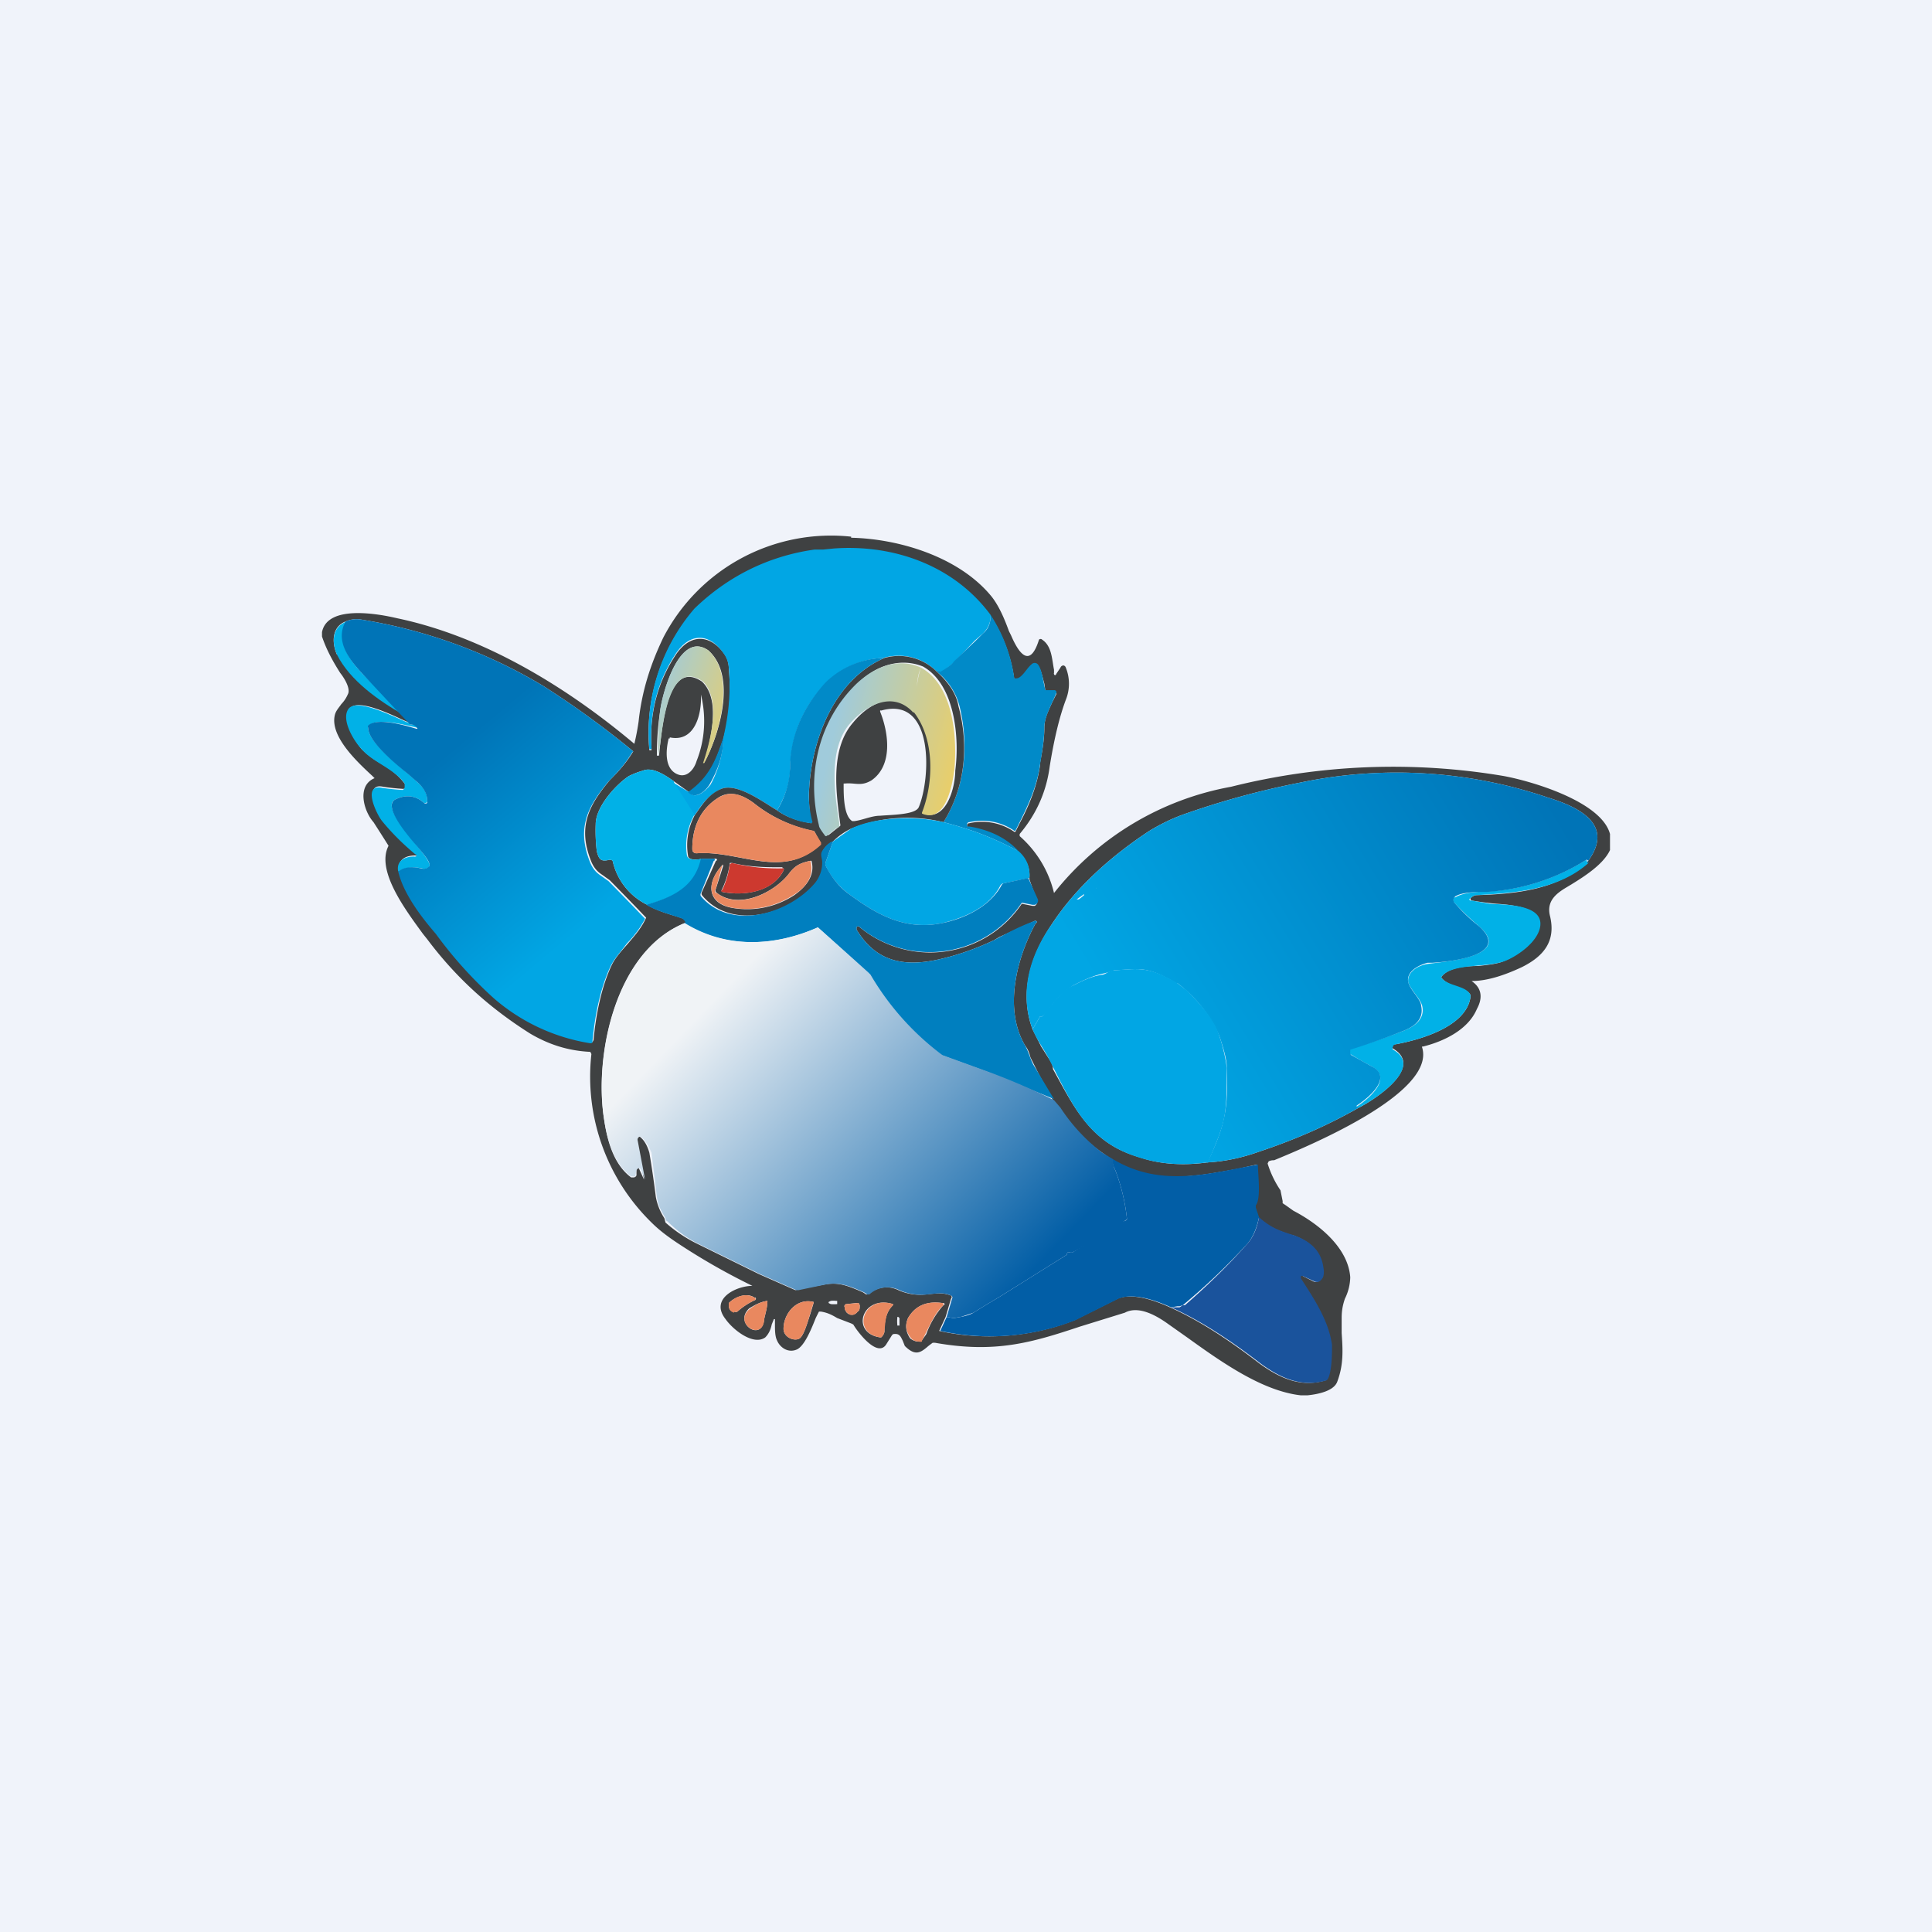 <!-- by TradingView --><svg width="18" height="18" viewBox="0 0 18 18" xmlns="http://www.w3.org/2000/svg"><path fill="#F0F3FA" d="M0 0h18v18H0z"/><path d="M7.93 5a1.76 1.76 0 0 0-1.75.94c-.12.25-.2.5-.23.78a2.16 2.16 0 0 1-.04.21c-.63-.53-1.4-1-2.21-1.17-.17-.04-.65-.13-.7.13v.04c.04.12.1.23.17.34.04.05.1.15.07.2a.3.3 0 0 1-.06.09c-.02.03-.05.06-.06.1-.05.2.21.44.35.57l.02.02c-.17.07-.1.31-.01.41a24.3 24.3 0 0 1 .14.22c-.12.23.16.6.32.82l.04.05c.27.36.58.64.96.88.17.1.35.16.56.17l.01.02a1.9 1.9 0 0 0 .56 1.57c.07.07.15.13.24.19a6.07 6.07 0 0 0 .7.4c-.15 0-.4.12-.25.31.07.1.26.25.37.17.03-.03.05-.07.06-.12l.02-.05h.01v.05c0 .05 0 .11.02.15.03.07.11.12.19.08.07-.04.13-.19.17-.29a2.94 2.94 0 0 1 .03-.06h.02c.06.01.1.03.15.06l.13.05.02.01c.04.07.23.32.31.18l.05-.08.01-.01c.06-.01.07.02.09.06l.02.05c.1.1.15.06.22 0a.99.99 0 0 1 .04-.03h.02c.56.1.9 0 1.35-.15l.42-.13c.13-.07.3.03.41.11l.17.12c.32.23.7.5 1.06.54h.06c.1-.01.25-.04.28-.13.06-.16.05-.3.04-.45v-.14c0-.07.01-.12.03-.18a.47.47 0 0 0 .05-.2c-.02-.28-.3-.5-.53-.62l-.07-.05-.03-.02v-.02l-.02-.1a.94.94 0 0 1-.12-.25l.01-.02a.1.1 0 0 1 .05-.01c.29-.12 1.51-.62 1.38-1.05a.01.01 0 0 1 0-.01h.01c.2-.05.42-.16.5-.35.06-.11.04-.2-.05-.26.14 0 .3-.05.47-.13.2-.1.32-.24.26-.48-.03-.13.05-.2.15-.26l.05-.03c.13-.08.3-.19.36-.32v-.15c-.08-.3-.72-.49-.99-.54a6.2 6.2 0 0 0-2.54.1 2.72 2.72 0 0 0-1.65.99 1.02 1.02 0 0 0-.32-.53v-.02c.16-.19.25-.4.28-.63.04-.25.09-.46.15-.62a.4.4 0 0 0 0-.3.03.03 0 0 0-.02-.02.03.03 0 0 0-.03.02l-.04.06a.01.01 0 0 1-.02 0 .01.01 0 0 1 0-.01v-.03c-.02-.1-.02-.22-.11-.28a.02.02 0 0 0-.03 0c-.09.29-.2.1-.26-.04l-.02-.04c-.04-.11-.09-.23-.16-.32-.3-.37-.86-.54-1.31-.55ZM6.42 7.39c.19-.14.25-.3.32-.51.06-.22.07-.43.05-.65a.25.25 0 0 0-.03-.12c-.13-.2-.33-.22-.47 0-.17.26-.24.55-.22.86v.02h-.02a1.76 1.76 0 0 1 .42-1.31c.31-.3.69-.49 1.12-.55H7.74l.03-.01c.56-.04 1.12.16 1.46.62a1.44 1.44 0 0 1 .22.59.02.02 0 0 0 .02 0c.04 0 .07-.05.1-.09a.77.77 0 0 1 .05-.05.04.04 0 0 1 .05.01c.03.04.04.1.06.17l.01.07h.08a.02.02 0 0 1 .02.01.02.02 0 0 1 0 .02l-.04.08c-.03.07-.07.14-.07.23 0 .11-.02.22-.04.33v.02c-.03.2-.1.37-.19.54l-.04.08h-.01a.53.53 0 0 0-.42-.08.02.02 0 0 0-.02.02v.02h.02c.18.03.34.1.46.23.08.07.11.16.1.25l.07.2a.04.04 0 0 1-.02.05h-.02l-.1-.02A1.03 1.03 0 0 1 8 8.63a.02.02 0 0 0-.02.01v.02c.18.3.44.35.76.28.18-.04.35-.1.52-.18l.05-.03.33-.15a.01.01 0 0 1 .01 0 .01.01 0 0 1 0 .02c-.18.33-.3.8-.1 1.14.03.04.04.07.05.11a7.36 7.36 0 0 0 .21.4l.06.07c.1.16.23.3.4.42l.1.07c.38.23.77.15 1.16.08l.18-.04v.01l.01.1c0 .1 0 .23-.03.27v.02l.03.09c.1.1.18.12.29.16l.04.01c.16.06.25.15.27.3.01.05 0 .09-.01.1-.02.03-.04.04-.07.03l-.1-.05a.02.02 0 0 0-.03 0v.02l.03.05c.12.18.23.36.26.57 0 .08 0 .25-.04.32l-.01.01c-.23.07-.43-.02-.62-.16-.26-.2-.54-.39-.83-.52-.13-.06-.35-.14-.49-.08l-.4.2a2.17 2.17 0 0 1-1.26.1l.06-.13.05-.17a.02.02 0 0 0 0-.03c-.08-.03-.13-.02-.23-.01a.5.5 0 0 1-.26-.04.25.25 0 0 0-.28.04h-.02l-.03-.02c-.14-.06-.23-.1-.37-.07a7.86 7.86 0 0 0-.26.05l-.34-.15-.57-.28a1.32 1.32 0 0 1-.3-.2l-.01-.04a.54.54 0 0 1-.08-.2 9.83 9.83 0 0 0-.06-.41c-.02-.07-.05-.12-.09-.15a.03.03 0 0 0-.03.02v.01l.07.37H6a66.96 66.96 0 0 0-.05-.11.02.02 0 0 0-.02.02v.05a.03.03 0 0 1-.03.02h-.02c-.16-.12-.22-.33-.25-.53-.1-.6.1-1.58.75-1.84.01 0 .02-.01 0-.03l-.01-.01-.06-.02c-.1-.03-.2-.06-.28-.11a.6.6 0 0 1-.32-.4c0-.01-.01-.02-.03-.02-.08.02-.1 0-.12-.08a1.64 1.64 0 0 1-.01-.25c0-.17.2-.38.31-.45a.75.75 0 0 1 .13-.05c.09-.04.22.05.29.1l.14.1ZM3.14 6.1c-.05-.11-.05-.26.08-.31a.26.26 0 0 1 .13-.02 4.75 4.75 0 0 1 1.71.62A8.54 8.54 0 0 1 5.9 7c-.06.1-.13.18-.22.27-.2.24-.3.44-.17.76.03.07.07.1.1.12l.07.05a30.8 30.8 0 0 1 .34.35c-.04.09-.1.16-.16.23s-.12.13-.16.21c-.1.21-.15.48-.17.7l-.01.02a1.8 1.8 0 0 1-.9-.42 3.9 3.9 0 0 1-.55-.6c-.13-.15-.3-.37-.35-.58-.02-.1.06-.14.15-.14a.01.01 0 0 0 .01 0 .01.01 0 0 0 0-.02c-.12-.1-.22-.2-.31-.31-.05-.06-.19-.35 0-.31a1.95 1.95 0 0 0 .19.02.03.03 0 0 0 .02-.03l-.01-.02a.71.71 0 0 0-.21-.18.84.84 0 0 1-.19-.14c-.06-.07-.19-.28-.11-.38.07-.09.35.04.5.11l.07.03c.02-.02 0-.05-.07-.1-.22-.12-.5-.31-.6-.55Zm3.42 1c.06-.2.16-.58-.02-.75-.3-.2-.36.34-.39.59l-.01.1h-.02v-.01c0-.14.01-.27.03-.4.02-.17.18-.76.45-.57.27.24.1.79-.04 1.05Zm-.32-.23c.24.05.3-.23.29-.4.05.2.04.42-.04.62-.02.07-.08.15-.16.13-.14-.04-.13-.22-.1-.34h.01Zm4.78.72a7.7 7.7 0 0 1 1.1-.3 4.38 4.38 0 0 1 2.3.14c.26.08.64.24.37.6-.27.26-.67.3-1.04.31a.09.09 0 0 0-.05.03v.01l.01.01a3.3 3.3 0 0 0 .23.03c.16.01.43.04.4.21-.01.14-.2.27-.32.32-.06.03-.16.04-.25.05-.14 0-.28.02-.34.1a.01.01 0 0 0 0 .01c.03.04.08.06.13.08.06.02.12.04.14.08v.02c-.04.28-.48.4-.7.44a.02.02 0 0 0-.02.04c.3.18-.2.49-.32.55-.3.17-.6.3-.93.41-.14.05-.3.09-.48.1-.22.03-.44.02-.64-.05-.45-.13-.6-.46-.8-.82 0-.04-.02-.07-.04-.1l-.07-.11-.08-.16c-.13-.35-.01-.7.18-.98.23-.35.56-.64.91-.87.1-.06.2-.11.31-.15Zm-4.15 4.63a.03.03 0 0 1-.03 0c-.04 0-.05-.03-.05-.06v-.02c.06-.06.17-.1.24-.05h.01a.02.02 0 0 1 0 .02.66.66 0 0 0-.17.11Zm.25.07c-.02.22-.29.04-.14-.1.05-.03.1-.06.17-.07 0 .06-.02.12-.03.17Zm.68-.17v.03a.32.32 0 0 1-.06 0l-.02-.01v-.01l.02-.01a.2.2 0 0 1 .05 0Zm-.35.35c-.05.03-.15-.01-.15-.09 0-.14.12-.29.28-.25v.01l-.03.1c-.03.09-.06.2-.1.23Zm.87-.31c-.06.06-.07.12-.08.2v.05a.1.1 0 0 1-.03.05H8.2c-.28-.04-.17-.4.12-.31Zm.26.34c-.03 0-.06 0-.1-.03-.04-.06-.05-.12-.02-.19.07-.12.18-.16.32-.14h.01a.01.01 0 0 1 0 .02.82.82 0 0 0-.16.27 3.7 3.7 0 0 1-.05.07Zm-.7-.35.1-.01H8l.01.02c0 .03 0 .05-.02.06a.07.07 0 0 1-.05.03.07.07 0 0 1-.05-.02.08.08 0 0 1-.02-.05.02.02 0 0 1 .02-.03Zm.5.2h-.02v-.01a.29.29 0 0 1 0-.06v-.01h.01l.01.01V12.34Z" fill="#3F4142"/><path d="M9.23 5.73c0 .08-.03.13-.07.17l-.08.07-.19.2-.12.1h-.02c0-.02-.02-.03-.02-.01a.5.5 0 0 0-.5-.13.8.8 0 0 0-.54.24c-.21.22-.32.48-.33.8 0 .13-.05.26-.12.38-.12-.07-.37-.26-.52-.2-.12.06-.18.14-.25.25l-.2-.31.15.09c.06.08.16-.02.2-.07a.98.98 0 0 0 .12-.44c.05-.22.07-.43.05-.65a.25.25 0 0 0-.04-.12c-.13-.2-.32-.22-.46 0-.17.26-.24.55-.22.86v.02h-.02a1.76 1.76 0 0 1 .42-1.31c.31-.3.69-.49 1.12-.55h.08l.1-.01c.56-.04 1.12.16 1.46.62Z" fill="#01A6E4"/><path d="M9.23 5.73a1.44 1.44 0 0 1 .22.59.02.02 0 0 0 .01 0h.01c.05 0 .1-.1.14-.13a.04.04 0 0 1 .06 0c.04.05.05.17.07.24h.08a.02.02 0 0 1 .02.01.02.02 0 0 1 0 .02c-.04.1-.1.2-.11.3 0 .13-.02.24-.04.36-.03.23-.13.42-.23.62h-.01a.53.53 0 0 0-.42-.08.02.02 0 0 0-.02.02v.02h.02c.18.03.34.1.46.23-.25-.13-.43-.2-.7-.27.2-.32.24-.71.15-1.08a.6.6 0 0 0-.21-.32c0-.02.01-.01.03 0 0 .01 0 .01 0 0 .05-.03.1-.06.13-.1l.2-.19.07-.07c.05-.04.07-.1.07-.17Z" fill="#018AC8"/><path d="M3.23 5.79c-.1.18.02.35.14.48l.39.39c-.23-.13-.5-.32-.62-.56-.05-.11-.05-.26.09-.31Z" fill="#01B1E7"/><path d="M6.6 6.06c-.27-.19-.43.4-.45.56a3.14 3.14 0 0 0-.02.42l.02-.1c.03-.25.1-.8.4-.59.17.17.07.55 0 .76h.01c.14-.26.3-.81.04-1.05Z" fill="url(#arrfmpegc)"/><path d="M8.73 6.26c.1.09.18.2.2.32.1.37.06.76-.14 1.08a1.41 1.41 0 0 0-.86.06.63.63 0 0 0-.17.12.23.23 0 0 0-.09.08c-.02.04 0 .08 0 .12a.3.3 0 0 1-.07.2c-.24.27-.78.44-1.06.1a.03.03 0 0 1 0-.03l.13-.29a.01.01 0 0 0 0-.02h-.13c-.03.01-.13.02-.13-.03a.59.59 0 0 1 .06-.37c.07-.1.13-.2.25-.25.15-.06.4.13.52.2.1.07.2.1.32.12a1.36 1.36 0 0 1-.02-.34c.03-.46.24-1 .7-1.2a.5.5 0 0 1 .49.13Zm-.2.37c.2.24.19.66.07.93v.02c.22.08.3-.25.3-.4.04-.3 0-.8-.3-.97-.22-.09-.45 0-.6.15-.35.35-.47.84-.35 1.32l.05.1h.02l.1-.08a.02.02 0 0 0 .01-.01c-.04-.3-.1-.71.12-.96.14-.17.38-.31.57-.1Zm-.41.64c-.1.06-.15.02-.25.03h-.01v.01c0 .1 0 .29.08.34h.02c.08-.01.16-.05.24-.05.12-.01.33-.01.36-.08.11-.26.15-1.04-.35-.9a.01.01 0 0 0-.01 0v.01c.08.2.12.5-.08.64Zm-.55.47a1.3 1.3 0 0 1-.55-.26c-.11-.08-.23-.12-.34-.04-.15.1-.23.26-.23.47 0 .03.02.04.04.04.4-.03.8.25 1.15-.08v-.02l-.05-.1a.02.02 0 0 0-.02-.01Zm-.22.4c-.13.17-.46.34-.67.18a.03.03 0 0 1-.01-.04l.07-.22h-.01c-.15.16-.15.36.1.4a.8.8 0 0 0 .57-.12c.1-.07.2-.18.16-.32h-.01c-.09.02-.14.04-.2.12Zm-.06-.06c-.16 0-.29 0-.47-.04H6.8a.84.84 0 0 1-.08.26l.01.01c.2.04.47 0 .57-.2a.02.02 0 0 0 0-.02.02.02 0 0 0-.01 0Z" fill="#3F4142"/><path d="M8.24 6.13c-.46.2-.67.74-.7 1.2-.01.11 0 .22.03.33l-.01.01a.66.66 0 0 1-.32-.12.81.81 0 0 0 .12-.39c0-.3.12-.57.33-.8a.8.8 0 0 1 .55-.23Z" fill="#018AC8"/><path d="M3.82 6.75c.03 0 .06 0 .07.03 0 .01 0 .01 0 0-.1-.02-.38-.1-.45-.02a.02.02 0 0 0-.01.02c0 .15.35.4.45.5.06.05.1.1.1.18a.02.02 0 0 1-.01.02.02.02 0 0 1-.02 0c-.08-.07-.17-.08-.27-.03-.15.08.3.5.32.6a.02.02 0 0 1 0 .02c-.01.02-.04.03-.07.02-.1-.02-.17 0-.22.03-.02-.1.06-.14.15-.14a.01.01 0 0 0 .01 0 .01.01 0 0 0 0-.02c-.12-.1-.22-.2-.31-.31-.05-.06-.19-.35 0-.31a1.95 1.95 0 0 0 .19.02.03.03 0 0 0 .02-.03V7.3c-.1-.14-.3-.2-.4-.32-.07-.07-.2-.28-.12-.38.09-.1.46.1.57.14Z" fill="#01B1E7"/><path d="M6.74 6.87c0 .16-.05.3-.13.44-.03.05-.13.15-.2.07.2-.14.26-.3.33-.51Z" fill="#018AC8"/><path d="m6.28 7.29.19.3a.59.59 0 0 0-.07.38c.01.05.1.04.14.03-.06.27-.27.36-.51.43a.6.6 0 0 1-.32-.4c0-.01-.01-.02-.03-.02-.08.02-.1 0-.12-.08a1.64 1.64 0 0 1-.01-.25c0-.17.2-.38.31-.45a.75.75 0 0 1 .13-.05c.09-.04.22.05.29.1Z" fill="#01B1E7"/><path d="m7.59 7.75.06.1v.02c-.36.33-.75.05-1.16.08-.02 0-.04-.01-.04-.04 0-.21.08-.37.23-.47.12-.08.23-.04.34.04a1.3 1.3 0 0 0 .56.26l.01.01Z" fill="#E9885F"/><path d="M8.79 7.66c.27.07.45.14.7.27.08.07.11.16.1.25l-.24.05a.04.04 0 0 0-.03.02c-.1.2-.33.3-.54.35-.34.07-.6-.07-.87-.27a.7.7 0 0 1-.22-.27v-.02l.07-.2.17-.12c.22-.11.61-.12.86-.06Z" fill="#01A6E4"/><path d="m7.76 7.84-.07.2v.02c.05.1.12.2.22.27.27.2.53.34.87.27.2-.04.44-.15.55-.35a.04.04 0 0 1 .02-.02l.23-.05.09.2a.04.04 0 0 1-.03.05h-.02l-.1-.02A1.03 1.03 0 0 1 8 8.63a.02.02 0 0 0-.02.01v.02c.18.3.44.35.76.28.18-.04.35-.1.52-.18.13-.07.24-.13.38-.18a.01.01 0 0 1 .01 0 .01.01 0 0 1 0 .02c-.18.33-.3.8-.1 1.14.04.07.05.14.09.2l.18.3-.61-.25-.44-.16a2.53 2.53 0 0 1-.67-.75l-.02-.02a66.7 66.7 0 0 0-.46-.42c-.41.18-.86.2-1.25-.04.02 0 .02-.01 0-.03l-.01-.01c-.11-.04-.24-.07-.34-.13.24-.07.45-.16.51-.43h.12a.01.01 0 0 1 0 .02l-.12.3a.03.03 0 0 0 0 .03c.28.33.82.16 1.06-.12a.3.3 0 0 0 .07-.2c0-.03-.02-.07 0-.1a.23.23 0 0 1 .09-.09Z" fill="#007FBF"/><path d="M5.89 7.01c-.06.1-.13.18-.22.27-.2.24-.3.44-.17.76.03.07.07.1.1.12l.07.05a30.9 30.9 0 0 1 .34.35.96.96 0 0 1-.17.23c-.05.07-.11.13-.15.21-.1.21-.15.48-.17.7 0 .01 0 .02-.02.02a1.8 1.8 0 0 1-.9-.42 3.9 3.9 0 0 1-.54-.6c-.13-.15-.3-.37-.35-.58.05-.04.12-.05.21-.03.04.01.06 0 .08-.02a.02.02 0 0 0 0-.02c0-.03-.06-.1-.11-.16-.14-.16-.31-.38-.21-.44.1-.05.19-.04.27.03a.02.02 0 0 0 .03 0v-.02c0-.07-.04-.13-.1-.18l-.08-.07c-.15-.12-.37-.31-.37-.43a.02.02 0 0 1 0-.02c.08-.08.35 0 .45.03h.01a.07.07 0 0 0-.07-.04 64.81 64.81 0 0 1-.45-.48c-.12-.13-.25-.3-.15-.48a.26.26 0 0 1 .13-.02 4.75 4.75 0 0 1 1.71.62A8.54 8.54 0 0 1 5.9 7Z" fill="url(#brrfmpegc)"/><path d="M6.68 8.32c.2.16.53 0 .67-.18.06-.08.11-.1.2-.12.04.14-.04.25-.16.32a.8.8 0 0 1-.55.12c-.26-.04-.26-.24-.11-.4 0-.01.01-.01 0 0l-.06.22a.03.03 0 0 0 0 .04Z" fill="#E9885F"/><path d="M14.8 8.04c-.28.25-.68.28-1.05.3a.09.09 0 0 0-.05.03.01.01 0 0 0 0 .02h.01l.17.03c.13.01.5 0 .47.21-.02.14-.2.27-.32.32-.17.07-.5.02-.6.15a.01.01 0 0 0 0 .01c.06.08.23.07.27.16v.02c-.04.28-.48.4-.7.44l-.02.01v.01a.02.02 0 0 0 0 .03c.3.17-.2.48-.32.54h-.02v-.01c.11-.07.35-.27.13-.38a2.93 2.93 0 0 1-.19-.11.03.03 0 0 1 .01-.05 6.55 6.55 0 0 0 .47-.16c.11-.04.22-.11.19-.24-.02-.07-.11-.15-.13-.22-.01-.1.1-.16.19-.17.12-.02.8-.06.47-.35a2.58 2.58 0 0 1-.24-.23.04.04 0 0 1 .01-.04h.01c.1-.06.27-.05.38-.06.3-.03.58-.13.84-.29l.01.03Z" fill="#01B1E7"/><path d="M6.82 8.04a1.82 1.82 0 0 0 .48.05.02.02 0 0 1 0 .02c-.1.2-.36.24-.57.2a.01.01 0 0 1 0-.02.84.84 0 0 0 .07-.24l.02-.01Z" fill="#CD392F"/><path d="M14.8 8.04c0-.02-.01-.03-.02-.03a1.97 1.97 0 0 1-.93.3c-.1 0-.22 0-.29.04l-.01.01a.04.04 0 0 0 0 .05c.07.08.14.15.23.22.3.27-.26.33-.44.34h-.04c-.08.02-.2.08-.18.18.01.04.04.08.07.12.02.03.05.07.05.1.03.13-.07.2-.18.24a6.58 6.58 0 0 1-.48.17v.02a.03.03 0 0 0 .01.03l.18.1c.22.1-.02.3-.13.37v.01l.02.01c-.3.17-.6.3-.93.41-.14.05-.3.09-.48.1.08-.17.13-.3.15-.4.03-.12.04-.29.03-.48 0-.08-.03-.18-.07-.3a1.25 1.25 0 0 0-.39-.49h-.01c-.14-.08-.25-.14-.41-.13l-.17.01-.06.02-.04.01c-.1.02-.2.07-.28.11a.86.86 0 0 0-.24.24l-.05.05h-.02l-.07.12c-.13-.35-.02-.7.18-.98.23-.35.56-.64.91-.87.1-.06.2-.11.31-.15a7.7 7.7 0 0 1 1.1-.3 4.38 4.38 0 0 1 2.3.14c.26.08.64.24.37.6Zm-4.77.34h.02a.51.51 0 0 0 .05-.04v-.01m.1-.05Zm.01 0a.02.02 0 0 0 0-.01m.13-.07h.02-.02Zm.1 0h.02-.01Zm.03-.01Zm.07 0h.07-.07Z" fill="url(#crrfmpegc)"/><path d="M11.25 10.83c-.22.03-.44.02-.65-.05-.48-.15-.62-.51-.83-.92-.04-.08-.11-.17-.15-.27l.07-.12h.02c.08-.1.18-.24.29-.29.08-.04.18-.09.28-.1.03-.01.06-.04.1-.04l.16-.01c.18-.01.29.05.43.13l.09.07c.11.11.25.26.3.42.04.12.06.22.07.3 0 .2 0 .36-.03.49-.02.09-.07.22-.15.4Z" fill="#01A6E4"/><path d="M10.37 10.8c.45.27.9.13 1.35.05v.01c0 .08.03.31-.02.37v.02l.03.09c-.02.1-.06.2-.12.26a5.93 5.93 0 0 1-.59.56l-.03.01h-.02l-.06.01c-.13-.06-.35-.14-.49-.08l-.4.2a2.17 2.17 0 0 1-1.26.1l.06-.13.06.01h.01c.06-.01.13-.02.18-.05a7.95 7.95 0 0 1 .23-.14l.64-.4c0-.02.01-.03.03-.02h.02l.42-.27.08-.03.01-.01a1.79 1.79 0 0 0-.11-.46c-.02-.04-.03-.07-.02-.1Z" fill="#025EA6"/><path d="M7.62 8.64c-.4.18-.85.2-1.24-.04-.64.26-.85 1.23-.75 1.84.03.2.1.41.25.52h.02a.03.03 0 0 0 .02 0v-.01l.01-.05.01-.01a.02.02 0 0 1 .03 0 87.58 87.58 0 0 1 .04.1l-.07-.37a.03.03 0 0 1 .02-.03h.01c.04.03.07.08.1.15l.05.41c.01.08.04.13.08.2 0 .01 0 .02.02.03.08.08.17.15.29.21l.57.28.34.15h.02l.24-.05c.14-.03.23.01.37.07l.03.02h.02a.25.25 0 0 1 .28-.04.5.5 0 0 0 .26.04c.1-.01.15-.02.22.01a.02.02 0 0 1 .01.03l-.05.17.06.01h.01a1 1 0 0 1 .06-.01l.12-.04a7.95 7.95 0 0 1 .23-.14l.64-.4c0-.02.01-.03.03-.02h.02a6.98 6.98 0 0 0 .51-.31 1.79 1.79 0 0 0-.11-.46c-.02-.04-.02-.07-.02-.1l-.1-.06a1.69 1.69 0 0 1-.39-.42l-.06-.07c-.2-.1-.41-.19-.6-.26l-.44-.16a2.53 2.53 0 0 1-.67-.75l-.02-.02a66.7 66.7 0 0 0-.47-.42Zm.5 1.61-.7.39.7-.39Z" fill="url(#drrfmpegc)"/><path d="M11.73 11.34c.11.1.2.13.33.17.16.06.25.15.27.3.01.05 0 .09-.01.1-.02.03-.04.04-.07.03l-.11-.05a.02.02 0 0 0-.02 0v.02c.13.2.26.4.29.62 0 .08 0 .25-.04.32l-.01.01c-.23.07-.43-.02-.62-.16-.26-.2-.54-.39-.83-.52h.08l.03-.02h.02c.23-.2.42-.39.57-.56.06-.06.1-.15.12-.26Z" fill="#1A539C"/><path d="M6.84 12.23c-.04-.01-.05-.04-.05-.07v-.02c.06-.06.16-.1.24-.05a.02.02 0 0 1 .01.01v.01a.67.67 0 0 0-.17.11.03.03 0 0 1-.03 0ZM7.12 12.3c-.02.2-.29.03-.14-.1.05-.04.1-.07.17-.08 0 0 .01 0 0 0 0 .06-.02.12-.03.17ZM7.45 12.47c-.05.03-.15-.01-.15-.09 0-.14.12-.29.28-.25v.01c-.03.07-.07.28-.13.33ZM8.32 12.16c-.07.07-.07.14-.08.25a.1.1 0 0 1-.03.05H8.2c-.27-.04-.16-.4.12-.31ZM8.49 12.47c-.05-.06-.06-.12-.03-.19.07-.12.18-.16.32-.14a.01.01 0 0 1 .01.01v.01c-.09.08-.14.22-.2.33v.01c-.04 0-.07 0-.1-.03ZM7.99 12.14H8l.01.02c0 .03 0 .05-.02.06a.07.07 0 0 1-.04.03h-.03l-.03-.02-.02-.03v-.02a.02.02 0 0 1 .02-.03l.1-.01Z" fill="#E9885F"/><path d="M8.54 6.52c0-.11 0-.21.04-.3-.22-.1-.44 0-.6.15-.35.34-.47.84-.35 1.32 0 .02.03.06.06.1h.01l.1-.08a.02.02 0 0 0 .02-.01v-.03c-.05-.3-.1-.7.1-.93.15-.17.4-.31.59-.1a.2.2 0 0 0 .03-.12Zm.35.67c.03-.3 0-.8-.31-.97a.8.8 0 0 0-.04.3.2.2 0 0 1-.03.11c.2.25.19.66.08.94v.01c.21.09.28-.24.3-.4Z" fill="url(#errfmpegc)"/><defs><linearGradient id="arrfmpegc" x1="6.12" y1="6.54" x2="6.98" y2="6.82" gradientUnits="userSpaceOnUse"><stop stop-color="#A7CCD1"/><stop offset=".78" stop-color="#E1CE77"/></linearGradient><linearGradient id="brrfmpegc" x1="4.51" y1="6.73" x2="5.83" y2="8.31" gradientUnits="userSpaceOnUse"><stop stop-color="#0074B7"/><stop offset="1" stop-color="#01A6E4"/></linearGradient><linearGradient id="crrfmpegc" x1="14.62" y1="7.75" x2="10.76" y2="10.08" gradientUnits="userSpaceOnUse"><stop stop-color="#0074B7"/><stop offset="1" stop-color="#01A6E4"/></linearGradient><linearGradient id="drrfmpegc" x1="6.55" y1="9.42" x2="9.35" y2="12.12" gradientUnits="userSpaceOnUse"><stop stop-color="#F0F3F6"/><stop offset="1" stop-color="#025EA6"/></linearGradient><linearGradient id="errfmpegc" x1="7.65" y1="7.31" x2="8.79" y2="7.58" gradientUnits="userSpaceOnUse"><stop stop-color="#A0CBDB"/><stop offset="1" stop-color="#E8CE6B"/></linearGradient></defs></svg>